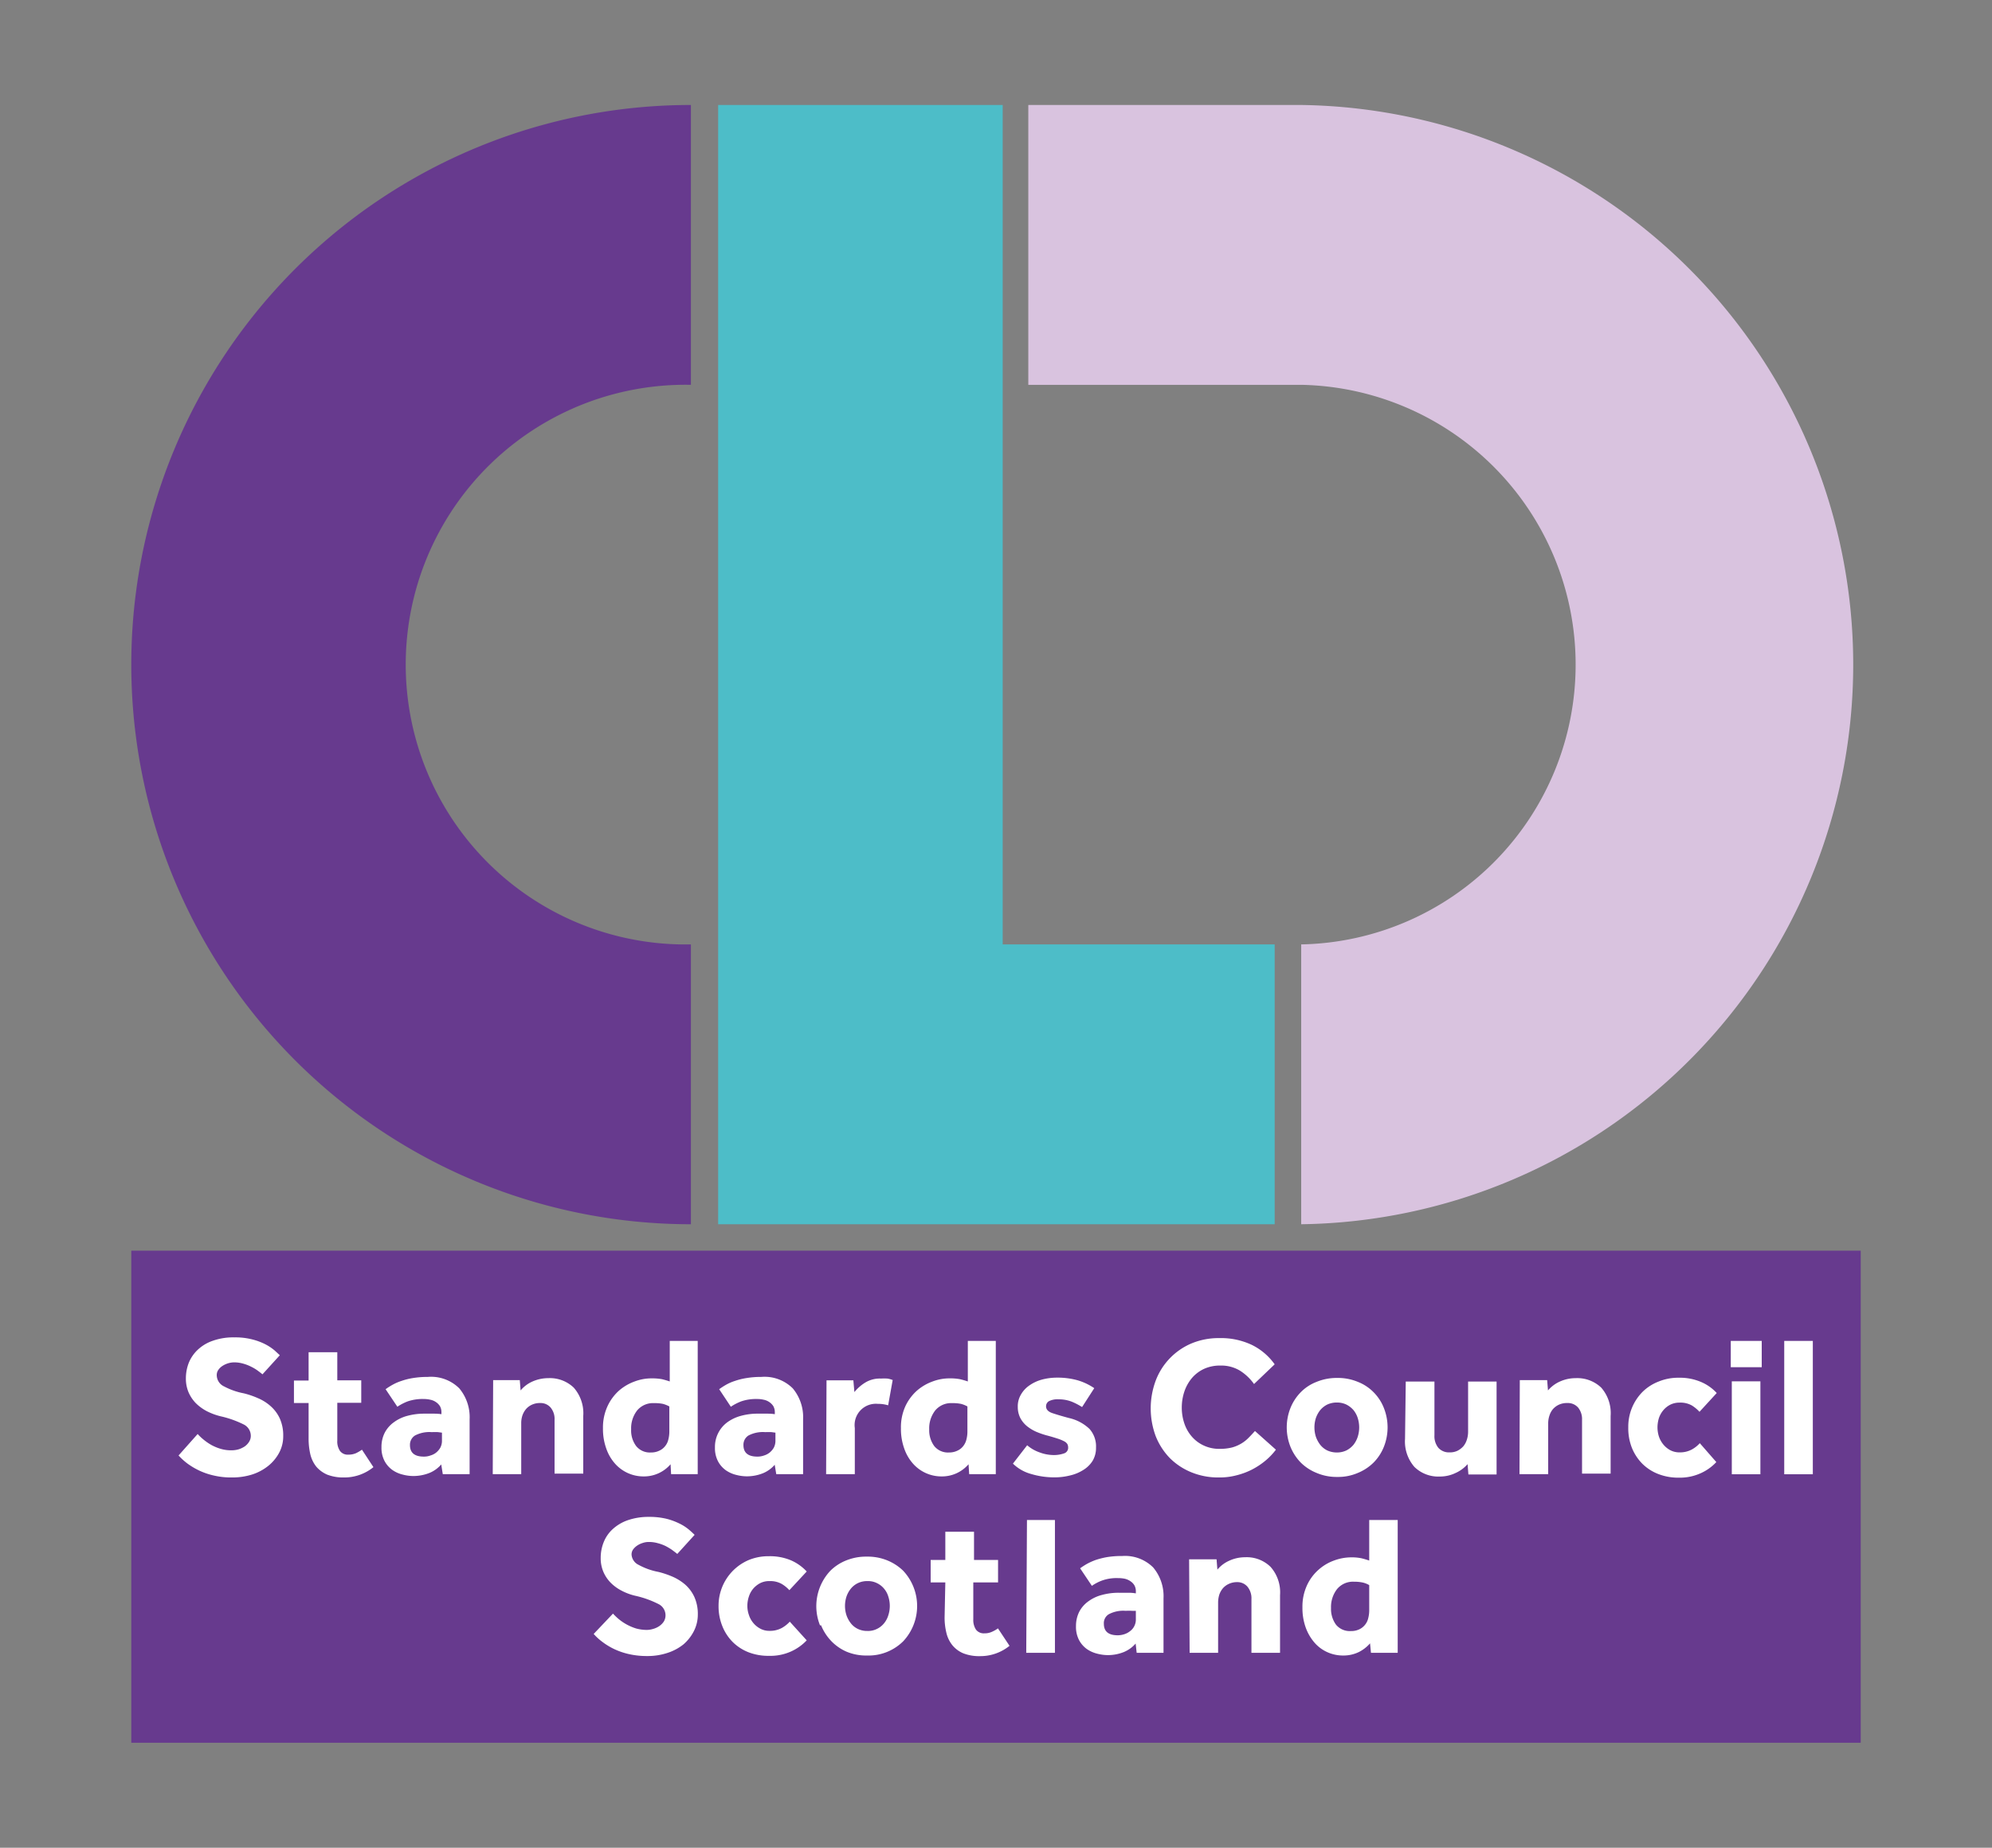 <svg id="Layer_1" data-name="Layer 1" xmlns="http://www.w3.org/2000/svg" viewBox="0 0 193 179"><rect x="0" y="0" width="193" height="179" fill="#808080" stroke="none"/><defs><style>.cls-1{fill:#673a8e;}.cls-2{fill:#d9c3df;}.cls-3{fill:#4dbdc8;}.cls-4{fill:#fff;}</style></defs><title>Artboard 9</title><path class="cls-1" d="M12.72,64.38A54.21,54.21,0,0,0,66.94,118.6V91.49a27.11,27.11,0,1,1,0-54.21V10.17A54.21,54.21,0,0,0,12.72,64.38"/><path class="cls-2" d="M126.07,10.17H99.63V37.28h26.44a27.11,27.11,0,0,1,0,54.21h0V118.6h0a54.22,54.22,0,0,0,0-108.43"/><polygon class="cls-3" points="69.58 10.17 69.58 118.6 95.93 118.6 97.15 118.6 123.5 118.6 123.5 91.49 97.15 91.49 97.15 10.17 69.58 10.17"/><rect class="cls-1" x="12.72" y="121.16" width="167.56" height="47.67"/><path class="cls-4" d="M57.52,158.29a5.62,5.62,0,0,0,.87.79,6.49,6.49,0,0,0,1.15.69,6.85,6.85,0,0,0,1.43.48,7.84,7.84,0,0,0,1.75.18,6.11,6.11,0,0,0,1.94-.3,4.85,4.85,0,0,0,1.56-.83,4.25,4.25,0,0,0,1-1.27,3.51,3.51,0,0,0,.39-1.61,4,4,0,0,0-.33-1.7,3.63,3.63,0,0,0-.87-1.19,4.85,4.85,0,0,0-1.23-.78,8.75,8.75,0,0,0-1.39-.47,6.44,6.44,0,0,1-1.91-.68,1.19,1.19,0,0,1-.69-1,.84.84,0,0,1,.14-.48,1.57,1.57,0,0,1,.39-.38,1.93,1.93,0,0,1,.54-.26,1.8,1.8,0,0,1,.6-.1,3.17,3.17,0,0,1,.88.12,4,4,0,0,1,.76.28,6.17,6.17,0,0,1,.63.38c.18.14.35.26.49.38l1.68-1.85c-.12-.12-.29-.28-.51-.47a4.38,4.38,0,0,0-.87-.58,6.47,6.47,0,0,0-1.28-.49,6.94,6.94,0,0,0-1.74-.2,6.17,6.17,0,0,0-2.07.32,4.19,4.19,0,0,0-1.47.87,3.4,3.4,0,0,0-.87,1.26,4.07,4.07,0,0,0-.29,1.52,3.35,3.35,0,0,0,.25,1.33,3.43,3.43,0,0,0,.7,1.06,4.18,4.18,0,0,0,1.08.79,5.52,5.52,0,0,0,1.36.5,9.45,9.45,0,0,1,2.2.79,1.21,1.21,0,0,1,.69,1.1,1.16,1.16,0,0,1-.16.59,1.63,1.63,0,0,1-.43.44,2,2,0,0,1-.6.28,2.16,2.16,0,0,1-.66.1,4,4,0,0,1-1-.14,4.95,4.95,0,0,1-1.66-.89,6.25,6.25,0,0,1-.58-.55Zm19-1.19a3.09,3.09,0,0,1-.77.61,2.42,2.42,0,0,1-1.2.28,1.82,1.82,0,0,1-.9-.22,2.22,2.22,0,0,1-.67-.55,2.3,2.3,0,0,1-.42-.77,2.65,2.65,0,0,1-.15-.87,2.82,2.82,0,0,1,.15-.92,2.25,2.25,0,0,1,.42-.76,2.31,2.31,0,0,1,.67-.53,1.92,1.92,0,0,1,.9-.2,2.27,2.27,0,0,1,1.18.27,3.27,3.27,0,0,1,.75.61l1.68-1.81a4.56,4.56,0,0,0-1.52-1.08,5.26,5.26,0,0,0-2.15-.4,5,5,0,0,0-1.95.37,4.8,4.8,0,0,0-2.92,4.45,5.11,5.11,0,0,0,.36,1.94,4.58,4.58,0,0,0,1,1.54,4.51,4.51,0,0,0,1.53,1,5.3,5.3,0,0,0,2,.35,4.86,4.86,0,0,0,2.17-.44,4.8,4.8,0,0,0,1.48-1.06Zm6.59.7a1.92,1.92,0,0,1-.68-.55,2.66,2.66,0,0,1-.42-.78,2.93,2.93,0,0,1,0-1.79,2.49,2.49,0,0,1,.42-.77,2,2,0,0,1,.68-.54,2.06,2.06,0,0,1,.94-.2,1.92,1.92,0,0,1,.92.2,2,2,0,0,1,.69.54,2.12,2.12,0,0,1,.41.77,2.93,2.93,0,0,1,0,1.79,2.24,2.24,0,0,1-.41.78,2,2,0,0,1-.69.55,1.92,1.92,0,0,1-.92.2,2.06,2.06,0,0,1-.94-.2m-3.56-.35a4.85,4.85,0,0,0,1,1.54A4.61,4.61,0,0,0,82,160a4.92,4.92,0,0,0,2,.38A4.78,4.78,0,0,0,87.51,159a5,5,0,0,0,0-6.83,4.8,4.8,0,0,0-1.53-1,5,5,0,0,0-2-.37,5.1,5.1,0,0,0-2,.37,4.58,4.58,0,0,0-1.53,1,5,5,0,0,0-1,5.29m12.07-.8a6.17,6.17,0,0,0,.18,1.55,3,3,0,0,0,.58,1.18,2.74,2.74,0,0,0,1.06.78,4.22,4.22,0,0,0,1.62.27,4.48,4.48,0,0,0,2.85-1l-1.12-1.69a3,3,0,0,1-.58.33,1.64,1.64,0,0,1-.73.15.94.94,0,0,1-.82-.36,1.69,1.69,0,0,1-.26-1v-3.57H96.7v-2.18H94.37v-2.73H91.59v2.73H90.17v2.18h1.42Zm7.91,3.46h2.78V147.25H99.5Zm10.7,0h2.6v-5.27a4.32,4.32,0,0,0-1-3,3.86,3.86,0,0,0-3-1.11,8.74,8.74,0,0,0-1.43.1,7.78,7.78,0,0,0-1.13.28,5.94,5.94,0,0,0-.87.39,7.35,7.35,0,0,0-.65.42l1.14,1.7a4.3,4.3,0,0,1,1-.52,4.18,4.18,0,0,1,1.53-.23,3.34,3.34,0,0,1,.65.06,1.61,1.61,0,0,1,.55.24,1.24,1.24,0,0,1,.39.4,1.2,1.2,0,0,1,.14.59v.19a4.08,4.08,0,0,0-.64-.06h-1a6.08,6.08,0,0,0-1.64.21,3.84,3.84,0,0,0-1.32.62,2.9,2.9,0,0,0-.88,1,3.08,3.08,0,0,0-.32,1.41,2.75,2.75,0,0,0,.3,1.35,2.53,2.53,0,0,0,.75.86,3,3,0,0,0,1,.45,4.23,4.23,0,0,0,1,.14,4.14,4.14,0,0,0,1.57-.29,3.08,3.08,0,0,0,1.16-.83Zm-.08-3.26a1.41,1.41,0,0,1-.15.67,1.35,1.35,0,0,1-.4.48,1.72,1.72,0,0,1-.55.3,2.11,2.11,0,0,1-.65.11c-.9,0-1.35-.37-1.35-1.12a1,1,0,0,1,.48-.92,3,3,0,0,1,1.64-.33,5.72,5.72,0,0,1,.62,0l.36,0Zm5.21,3.26h2.76v-4.86a2.63,2.63,0,0,1,.11-.76,1.93,1.93,0,0,1,.35-.63,1.69,1.69,0,0,1,.58-.43,1.86,1.86,0,0,1,.81-.17,1.29,1.29,0,0,1,1,.45,1.77,1.77,0,0,1,.38,1.19v5.21h2.77v-5.59a3.71,3.71,0,0,0-.92-2.74,3.3,3.3,0,0,0-2.47-.93,3.65,3.65,0,0,0-1.52.33,3.14,3.14,0,0,0-1.16.87l-.08-1h-2.66Zm17.57,0h2.59V147.25h-2.76v3.93c-.26-.09-.51-.16-.75-.22a4.6,4.6,0,0,0-1-.09,4.83,4.83,0,0,0-1.64.3,4.6,4.6,0,0,0-1.52.9,4.55,4.55,0,0,0-1.12,1.51,4.91,4.91,0,0,0-.44,2.13,5.6,5.6,0,0,0,.31,1.94,4.62,4.62,0,0,0,.84,1.46,3.59,3.59,0,0,0,1.25.94,3.7,3.7,0,0,0,1.56.33,3.39,3.39,0,0,0,1.51-.34,3.55,3.55,0,0,0,1.08-.84Zm-.17-4.09a3.08,3.08,0,0,1-.1.75,1.55,1.55,0,0,1-.32.64,1.53,1.53,0,0,1-.56.43,1.78,1.78,0,0,1-.8.16,1.72,1.72,0,0,1-1.44-.62,2.59,2.59,0,0,1-.48-1.61,2.82,2.82,0,0,1,.58-1.83,2,2,0,0,1,1.65-.72,3.85,3.85,0,0,1,.84.08,2.18,2.18,0,0,1,.63.25Z"/><path class="cls-4" d="M17.3,141a6.17,6.17,0,0,0,.87.79,7.11,7.11,0,0,0,1.15.68,6.85,6.85,0,0,0,1.43.48,7.35,7.35,0,0,0,1.75.18,6.36,6.36,0,0,0,1.94-.29A4.87,4.87,0,0,0,26,142a4.13,4.13,0,0,0,1.05-1.27,3.35,3.35,0,0,0,.39-1.6,4,4,0,0,0-.33-1.71,3.59,3.59,0,0,0-.87-1.18,4.45,4.45,0,0,0-1.22-.78,8.28,8.28,0,0,0-1.4-.48,6.76,6.76,0,0,1-1.91-.67A1.21,1.21,0,0,1,21,133.2a.86.86,0,0,1,.14-.47,1.45,1.45,0,0,1,.39-.39,2.25,2.25,0,0,1,.54-.26,2.09,2.09,0,0,1,.6-.1,3.12,3.12,0,0,1,.88.12,4,4,0,0,1,.76.29,4.18,4.18,0,0,1,.63.37c.19.14.35.26.49.38l1.68-1.85-.51-.47a4.86,4.86,0,0,0-.87-.58,5.91,5.91,0,0,0-1.28-.48,6.5,6.5,0,0,0-1.74-.2,5.92,5.92,0,0,0-2.07.32,4,4,0,0,0-1.46.86,3.6,3.6,0,0,0-.88,1.26,4.12,4.12,0,0,0-.29,1.53,3.39,3.39,0,0,0,.25,1.33,3.55,3.55,0,0,0,.7,1.06,4.43,4.43,0,0,0,1.08.79,6.13,6.13,0,0,0,1.36.5,9.83,9.83,0,0,1,2.2.78,1.23,1.23,0,0,1,.7,1.11,1.06,1.06,0,0,1-.17.58,1.54,1.54,0,0,1-.43.45,2.36,2.36,0,0,1-.6.28,2.5,2.5,0,0,1-.66.09,3.6,3.6,0,0,1-1.05-.14,4.58,4.58,0,0,1-.9-.37,5.34,5.34,0,0,1-.76-.52,5.16,5.16,0,0,1-.58-.55Zm12.6-1.64a6.66,6.66,0,0,0,.17,1.54,3.08,3.08,0,0,0,.58,1.19,2.91,2.91,0,0,0,1.06.77,4.29,4.29,0,0,0,1.62.27,4.44,4.44,0,0,0,2.85-1l-1.11-1.69a4.19,4.19,0,0,1-.58.34,1.83,1.83,0,0,1-.73.14.93.93,0,0,1-.82-.36,1.62,1.62,0,0,1-.26-1V135.9H35v-2.18H32.68V131H29.9v2.74H28.48v2.18H29.9Zm13,3.45h2.6V137.5a4.35,4.35,0,0,0-1-3,3.87,3.87,0,0,0-3.05-1.11,8.79,8.79,0,0,0-1.44.11,6.54,6.54,0,0,0-1.12.28,4.73,4.73,0,0,0-.87.38,6.32,6.32,0,0,0-.66.42l1.14,1.7a4.94,4.94,0,0,1,1-.52,4.44,4.44,0,0,1,1.53-.23,2.78,2.78,0,0,1,.66.07,1.43,1.43,0,0,1,.55.23,1.35,1.35,0,0,1,.39.4,1.2,1.2,0,0,1,.14.59V137a5,5,0,0,0-.65-.05c-.32,0-.65,0-1,0a6.21,6.21,0,0,0-1.65.21,3.85,3.85,0,0,0-1.32.63,2.89,2.89,0,0,0-.87,1,3,3,0,0,0-.32,1.4,2.75,2.75,0,0,0,.3,1.35,2.53,2.53,0,0,0,.75.86,2.92,2.92,0,0,0,1,.45,4.09,4.09,0,0,0,1,.14,4.23,4.23,0,0,0,1.58-.29,3,3,0,0,0,1.16-.83Zm-.08-3.26a1.45,1.45,0,0,1-.15.68,1.71,1.71,0,0,1-.4.48,1.57,1.57,0,0,1-.56.29,1.81,1.81,0,0,1-.65.11c-.89,0-1.34-.37-1.34-1.12a1.06,1.06,0,0,1,.48-.92,3,3,0,0,1,1.64-.33,5.53,5.53,0,0,1,.61,0l.37.05Zm4.92,3.26h2.76V137.9a2.37,2.37,0,0,1,.11-.76,2,2,0,0,1,.35-.63,1.69,1.69,0,0,1,.58-.43,1.86,1.86,0,0,1,.81-.16,1.28,1.28,0,0,1,1,.44,1.72,1.72,0,0,1,.38,1.19v5.21h2.78v-5.59a3.75,3.75,0,0,0-.92-2.74,3.34,3.34,0,0,0-2.47-.92,3.77,3.77,0,0,0-1.52.32,3.14,3.14,0,0,0-1.16.87l-.08-1H47.78Zm17.28,0h2.58V129.9H64.89v3.93c-.26-.09-.51-.16-.75-.22a5.42,5.42,0,0,0-1-.08,4.65,4.65,0,0,0-1.65.3,4.78,4.78,0,0,0-1.52.89,4.63,4.63,0,0,0-1.11,1.51,4.91,4.91,0,0,0-.44,2.13,5.6,5.6,0,0,0,.31,1.94,4.32,4.32,0,0,0,.84,1.47,3.68,3.68,0,0,0,2.8,1.26,3.39,3.39,0,0,0,2.6-1.18Zm-.17-4.09a3.08,3.08,0,0,1-.1.75,1.55,1.55,0,0,1-.32.64,1.5,1.5,0,0,1-.56.43,1.78,1.78,0,0,1-.8.17,1.7,1.7,0,0,1-1.44-.63,2.51,2.51,0,0,1-.48-1.61,2.81,2.81,0,0,1,.58-1.83,2,2,0,0,1,1.65-.71,4,4,0,0,1,.84.07,2.85,2.85,0,0,1,.63.25Zm10.36,4.09h2.6V137.5a4.35,4.35,0,0,0-1-3,3.87,3.87,0,0,0-3.05-1.11,8.57,8.57,0,0,0-1.43.11,6.44,6.44,0,0,0-1.13.28,4.44,4.44,0,0,0-.87.38,7.35,7.35,0,0,0-.65.42l1.13,1.7a5,5,0,0,1,1-.52,4.4,4.4,0,0,1,1.53-.23,2.7,2.7,0,0,1,.65.07,1.43,1.43,0,0,1,.55.23,1.35,1.35,0,0,1,.39.4,1.2,1.2,0,0,1,.14.59V137a4.74,4.74,0,0,0-.64-.05c-.33,0-.66,0-1,0a6.08,6.08,0,0,0-1.64.21,4,4,0,0,0-1.33.63,2.95,2.95,0,0,0-1.19,2.43,2.75,2.75,0,0,0,.3,1.35,2.53,2.53,0,0,0,.75.86,3,3,0,0,0,1,.45,4.15,4.15,0,0,0,1,.14,4.19,4.19,0,0,0,1.58-.29,3,3,0,0,0,1.16-.83Zm-.08-3.26a1.45,1.45,0,0,1-.15.68,1.71,1.71,0,0,1-.4.48,1.61,1.61,0,0,1-.55.29,1.85,1.85,0,0,1-.65.11c-.9,0-1.35-.37-1.35-1.12a1.06,1.06,0,0,1,.48-.92,3,3,0,0,1,1.64-.33,5.4,5.4,0,0,1,.61,0l.37.05Zm4.91,3.26h2.78v-4.47A2.06,2.06,0,0,1,85.05,136a3.37,3.37,0,0,1,1,.14l.44-2.45a2.42,2.42,0,0,0-.51-.14,5.53,5.53,0,0,0-.63,0,2.7,2.7,0,0,0-1.57.42,4.1,4.1,0,0,0-1,.89l-.1-1.14H80.08Zm13.86,0h2.58V129.9H93.77v3.93c-.26-.09-.51-.16-.76-.22a5.23,5.23,0,0,0-1-.08,4.65,4.65,0,0,0-1.65.3,4.78,4.78,0,0,0-1.52.89,4.65,4.65,0,0,0-1.12,1.51,4.91,4.91,0,0,0-.43,2.13,5.6,5.6,0,0,0,.31,1.94,4.32,4.32,0,0,0,.84,1.47,3.68,3.68,0,0,0,2.8,1.26,3.39,3.39,0,0,0,2.6-1.18Zm-.17-4.09a3.08,3.08,0,0,1-.1.75,1.68,1.68,0,0,1-.32.64,1.5,1.5,0,0,1-.56.43,1.81,1.81,0,0,1-.8.17,1.7,1.7,0,0,1-1.44-.63,2.57,2.57,0,0,1-.48-1.61,2.81,2.81,0,0,1,.58-1.83,2,2,0,0,1,1.65-.71,4,4,0,0,1,.84.07,2.67,2.67,0,0,1,.63.25Zm4.41,3.07a4.05,4.05,0,0,0,1.75,1,7.78,7.78,0,0,0,2.29.33,6.12,6.12,0,0,0,1.48-.18,4.12,4.12,0,0,0,1.29-.53,2.77,2.77,0,0,0,.91-.89,2.43,2.43,0,0,0,.33-1.29,2.53,2.53,0,0,0-.63-1.8,4.21,4.21,0,0,0-2-1.06q-1-.27-1.62-.48c-.4-.14-.59-.36-.59-.65a.57.57,0,0,1,.28-.5,1.84,1.84,0,0,1,.93-.18,3.47,3.47,0,0,1,1.28.23,6.34,6.34,0,0,1,1,.52l1.18-1.83a5.74,5.74,0,0,0-1.6-.76,7.2,7.2,0,0,0-2-.26,5.68,5.68,0,0,0-1.51.2,3.89,3.89,0,0,0-1.21.58,2.7,2.7,0,0,0-.8.89,2.2,2.2,0,0,0-.29,1.14,2.37,2.37,0,0,0,.24,1.09,2.56,2.56,0,0,0,.64.79,4,4,0,0,0,.9.55,7.81,7.81,0,0,0,1,.35c.43.11.78.22,1.06.31a3.8,3.8,0,0,1,.64.26.8.8,0,0,1,.32.27.69.69,0,0,1,.08.32.57.57,0,0,1-.4.59,3,3,0,0,1-1,.16,4,4,0,0,1-1.4-.27,3.65,3.65,0,0,1-1.17-.68Zm23.45-3.16c-.19.21-.39.43-.6.64a3.51,3.51,0,0,1-.7.56,3.7,3.7,0,0,1-.9.39,4.85,4.85,0,0,1-1.21.14,3.53,3.53,0,0,1-1.52-.31,3.39,3.39,0,0,1-1.16-.85,3.73,3.73,0,0,1-.74-1.27,4.72,4.72,0,0,1-.26-1.58,4.83,4.83,0,0,1,.26-1.57,4,4,0,0,1,.74-1.3,3.45,3.45,0,0,1,1.18-.88,3.71,3.71,0,0,1,1.56-.31,3.5,3.5,0,0,1,1.89.49,4.82,4.82,0,0,1,1.37,1.3l2-1.91a5.9,5.9,0,0,0-2.23-1.89,7,7,0,0,0-3.13-.65,6.82,6.82,0,0,0-2.71.52,6.35,6.35,0,0,0-3.46,3.61,7.72,7.72,0,0,0,0,5.36,6.48,6.48,0,0,0,1.36,2.12,6.31,6.31,0,0,0,2.1,1.39,6.83,6.83,0,0,0,2.67.5,6.41,6.41,0,0,0,1.71-.21,7,7,0,0,0,1.52-.57,7.24,7.24,0,0,0,1.29-.86,6.4,6.4,0,0,0,1-1.05Zm7,1.88a2,2,0,0,1-.68-.55,2.8,2.8,0,0,1-.42-.78,3,3,0,0,1,0-1.8,2.61,2.61,0,0,1,.42-.77,2.14,2.14,0,0,1,.68-.54,2.2,2.2,0,0,1,.94-.2,2.11,2.11,0,0,1,.92.2,2.3,2.3,0,0,1,.69.54,2.38,2.38,0,0,1,.41.77,3,3,0,0,1,0,1.8,2.53,2.53,0,0,1-.41.78,2.18,2.18,0,0,1-.69.55,2.11,2.11,0,0,1-.92.2,2.2,2.2,0,0,1-.94-.2m-3.56-.35a4.74,4.74,0,0,0,1,1.53,4.61,4.61,0,0,0,1.53,1,4.93,4.93,0,0,0,2,.39,4.8,4.8,0,0,0,2-.39,4.67,4.67,0,0,0,1.52-1,4.58,4.58,0,0,0,1-1.53,5.09,5.09,0,0,0,0-3.76,4.49,4.49,0,0,0-1-1.53,4.36,4.36,0,0,0-1.52-1,5,5,0,0,0-2-.38,5.1,5.1,0,0,0-2,.38,4.31,4.31,0,0,0-1.53,1,4.64,4.64,0,0,0-1,1.53,5.09,5.09,0,0,0,0,3.76m11.1-.78a3.75,3.75,0,0,0,.91,2.73,3.3,3.3,0,0,0,2.47.93,3.47,3.47,0,0,0,1.51-.34,3.36,3.36,0,0,0,1.17-.86l.08,1H145v-9h-2.76v4.88a2.45,2.45,0,0,1-.12.75,1.88,1.88,0,0,1-.34.64,2,2,0,0,1-.56.43,1.67,1.67,0,0,1-.76.16,1.38,1.38,0,0,1-1.1-.44,1.78,1.78,0,0,1-.38-1.22v-5.2H136.2Zm11.09,3.43H150V137.9a2.37,2.37,0,0,1,.12-.76,1.83,1.83,0,0,1,.34-.63,1.79,1.79,0,0,1,.58-.43,1.86,1.86,0,0,1,.81-.16,1.32,1.32,0,0,1,1.05.44,1.77,1.77,0,0,1,.38,1.19v5.21h2.77v-5.59a3.75,3.75,0,0,0-.91-2.74,3.36,3.36,0,0,0-2.48-.92,3.72,3.72,0,0,0-1.51.32,3.26,3.26,0,0,0-1.17.87l-.08-1h-2.65Zm17.47-3a2.92,2.92,0,0,1-.77.61,2.41,2.41,0,0,1-1.19.28,1.9,1.9,0,0,1-.9-.21,2.25,2.25,0,0,1-.67-.55,2.42,2.42,0,0,1-.43-.77,2.94,2.94,0,0,1-.14-.88,3.1,3.1,0,0,1,.14-.92,2.38,2.38,0,0,1,.43-.76,2.19,2.19,0,0,1,.67-.53,2,2,0,0,1,.9-.2,2.27,2.27,0,0,1,1.18.27,3.54,3.54,0,0,1,.75.62l1.67-1.82a4.4,4.4,0,0,0-1.52-1.07,5.2,5.2,0,0,0-2.14-.41,5,5,0,0,0-2,.38,4.53,4.53,0,0,0-1.54,1,4.78,4.78,0,0,0-1.37,3.41,5.16,5.16,0,0,0,.35,2,4.69,4.69,0,0,0,1,1.53,4.51,4.51,0,0,0,1.54,1,5.3,5.3,0,0,0,2,.36,4.89,4.89,0,0,0,2.17-.45,4.64,4.64,0,0,0,1.47-1.06Zm3-7.36h3V129.9h-3Zm.1,10.37h2.77v-9h-2.77Zm5.08,0h2.77V129.9h-2.77Z"/></svg>